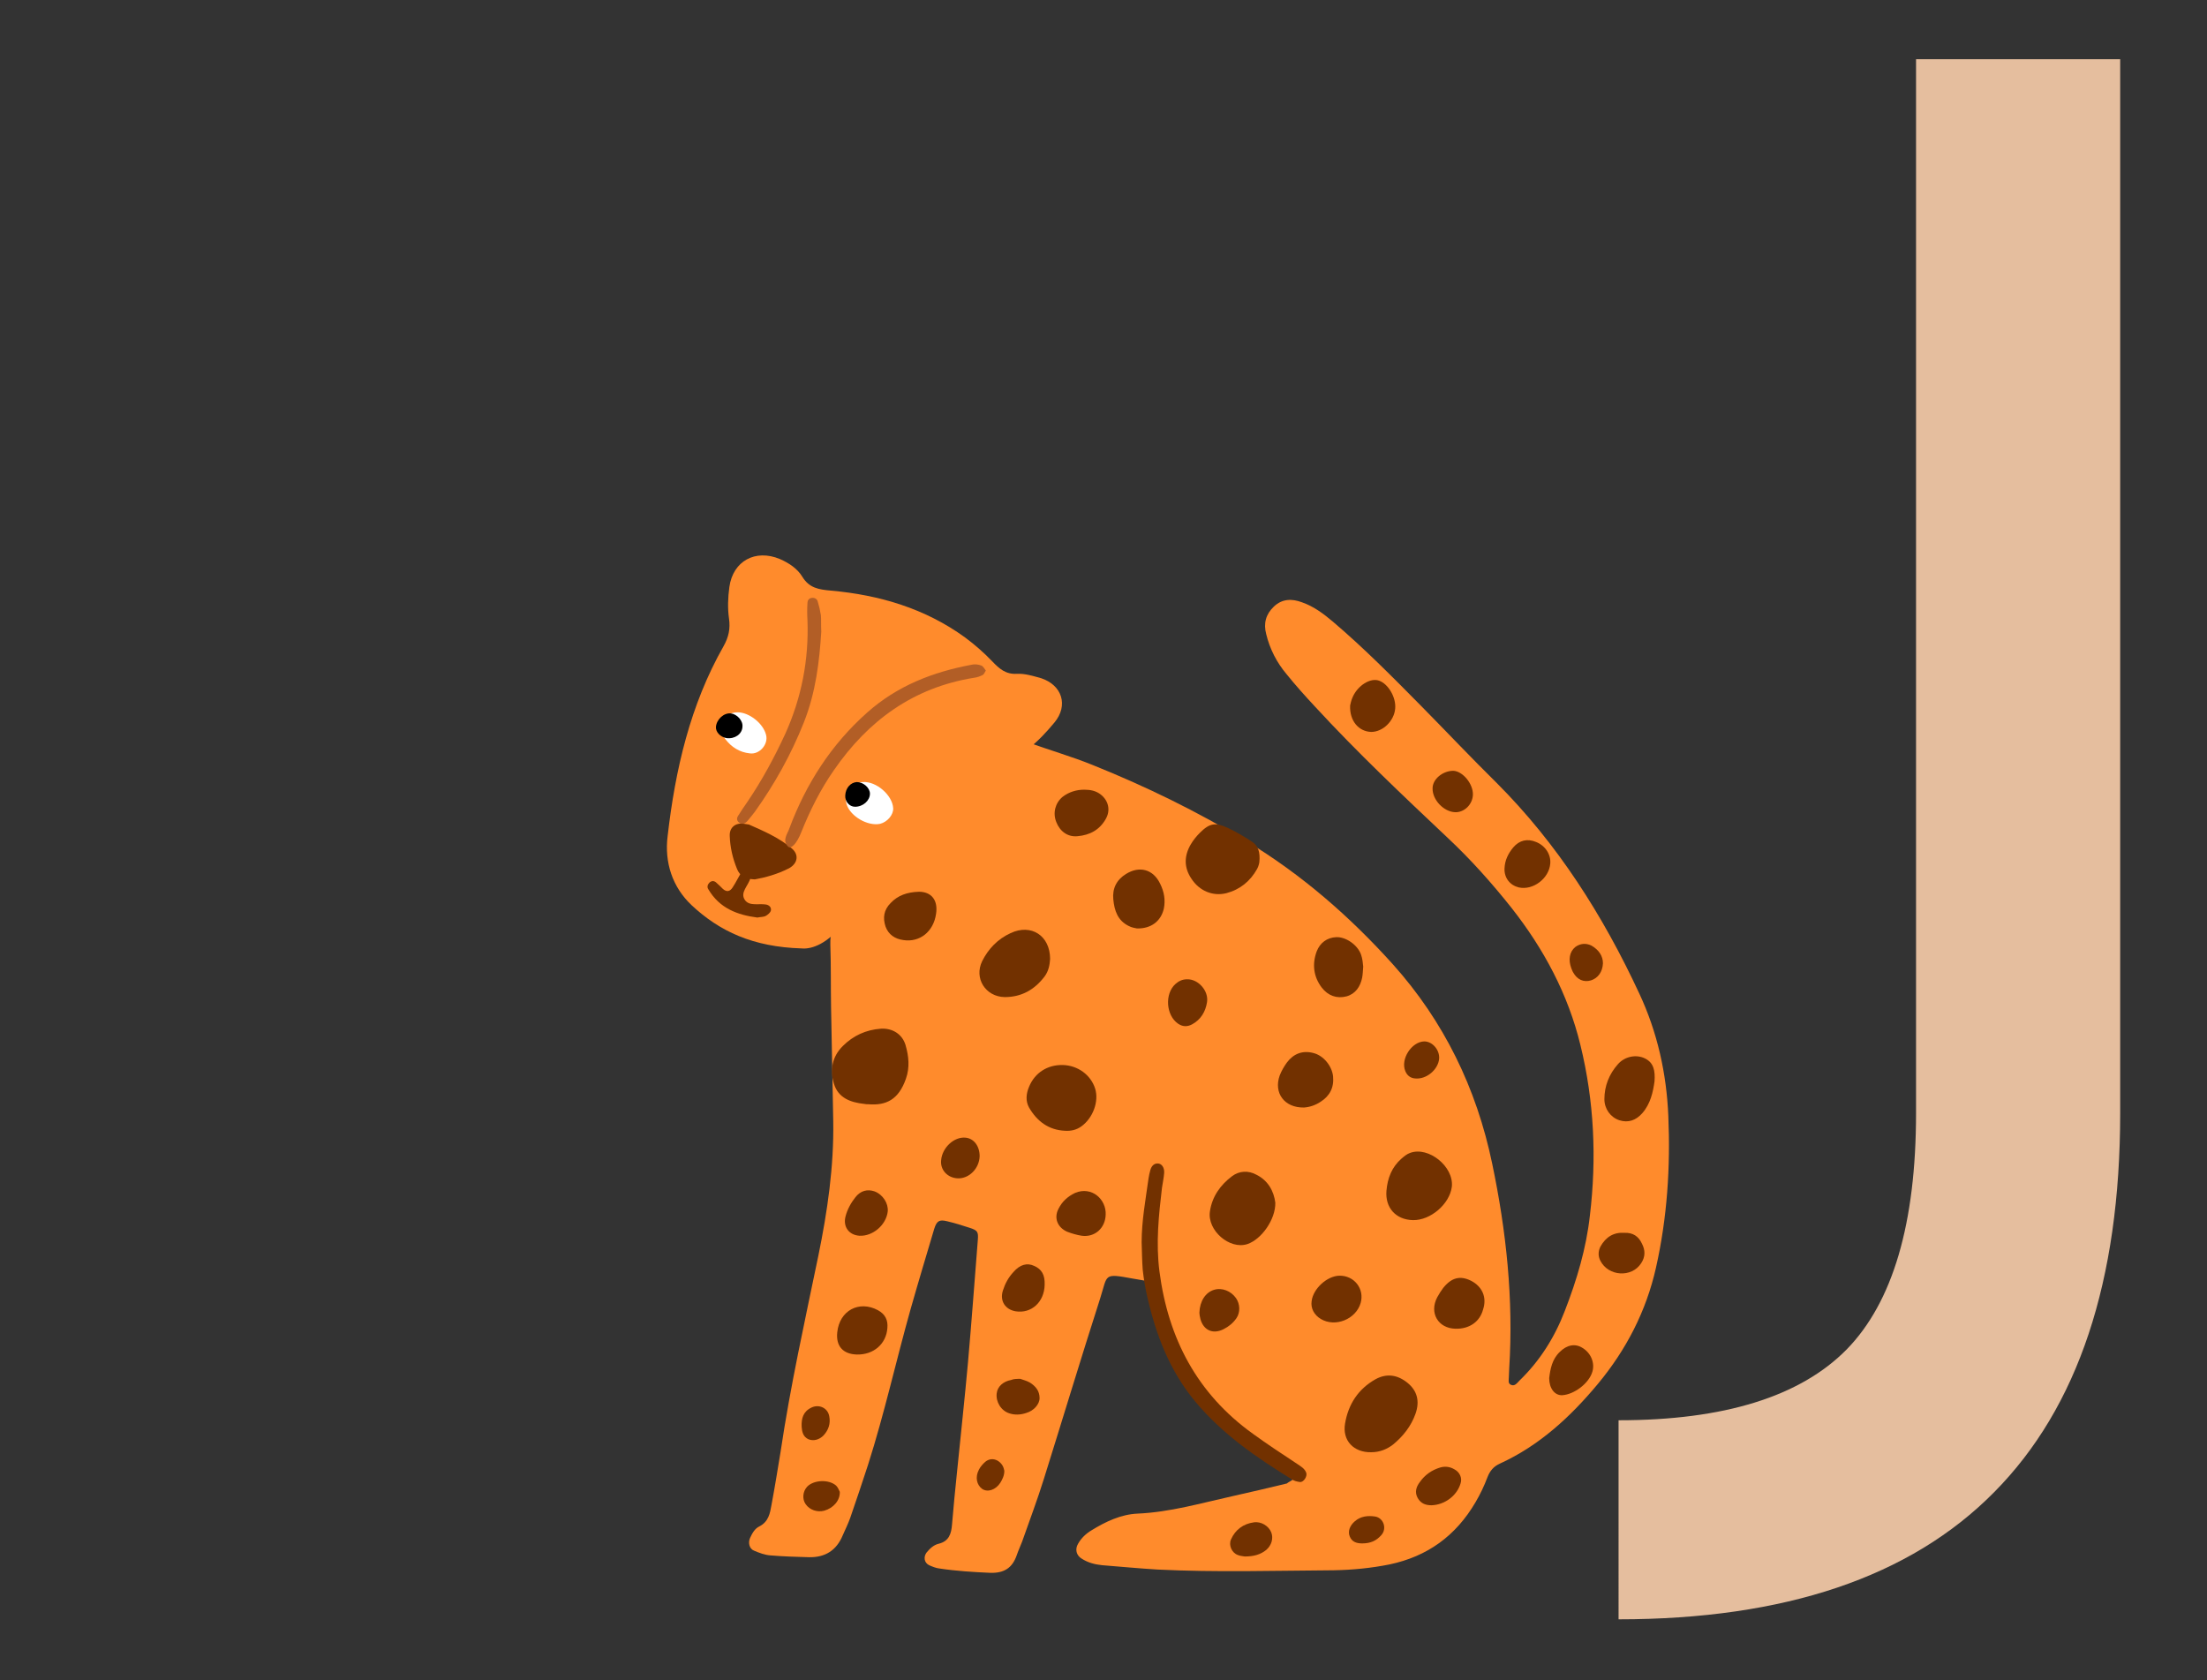 <?xml version="1.0" encoding="utf-8"?>
<!-- Generator: Adobe Illustrator 25.1.0, SVG Export Plug-In . SVG Version: 6.00 Build 0)  -->
<svg version="1.1" id="Calque_1" xmlns="http://www.w3.org/2000/svg" xmlns:xlink="http://www.w3.org/1999/xlink" x="0px" y="0px"
	 viewBox="0 0 607.6 462.5" style="enable-background:new 0 0 607.6 462.5;" xml:space="preserve">
<rect x="0" y="0" width="607.6" height="462.5" fill="#333333" stroke="none"/>
<style type="text/css">
	.st0{fill:#E5BE9E;}
	.st1{fill:#19935C;}
	.st2{fill:#004C26;}
	.st3{fill:#006836;}
	.st4{fill:#FFFFFF;}
	.st5{fill:#B25E26;}
	.st6{fill:#D3803C;}
	.st7{fill:#662704;}
	.st8{fill:#A0A0A0;}
	.st9{fill:#7C7C7C;}
	.st10{fill:#D8D8D8;}
	.st11{fill:#FFAF2E;}
	.st12{fill:#E27600;}
	.st13{fill:#FF6695;}
	.st14{fill:#FFEB76;}
	.st15{fill:#FFCF48;}
	.st16{fill:#6D6D6D;}
	.st17{fill:#C6C6C6;}
	.st18{fill:#CCCCCC;}
	.st19{fill:#F987B6;}
	.st20{fill:#CE3A6F;}
	.st21{fill:#CECECE;}
	.st22{fill:#565656;}
	.st23{fill:#F77CA9;}
	.st24{fill:#723100;}
	.st25{fill:#E8D09C;}
	.st26{fill:#6B5738;}
	.st27{fill:#69C498;}
	.st28{fill:#FF8B2C;}
	.st29{fill:#B2B2B2;}
	.st30{fill:#848484;}
	.st31{fill:#726359;}
	.st32{fill:#CABAAB;}
	.st33{fill:#E8E2DD;}
	.st34{fill:#D3BD90;}
	.st35{fill:#EAAD8B;}
	.st36{fill:#CEB78A;}
	.st37{fill:#EAE4DC;}
	.st38{fill:#7F7870;}
	.st39{fill:#84AFD3;}
	.st40{fill:#5F94B7;}
	.st41{fill:#D37E02;}
</style>
<g>
	<path class="st0" d="M445.6,391c29,0,50-6.5,62.8-19.5c12.7-13,19.1-34.7,19.1-65.1V16.3h56.2v290.1c0,46.3-11.6,81.1-34.7,104.4
		c-23.1,23.4-57.7,35-103.4,35V391z"/>
</g>
<g>
	<path class="st28" d="M356.7,406.3c-3.2-1.8-6.1-3.5-8.9-5.2c-11.5-7.2-20.1-17-25.5-29.5c-1.9-4.4-3.1-8.9-4.1-13.6
		c-0.3-1.3-0.7-2.7-1.1-4c-0.2-0.8-0.8-1.3-1.7-1.4c-1.2-0.2-2.3-0.4-3.5-0.6c-8.2-1.5-6.9-1.2-9,5.4c-5.3,16.5-10.3,33.1-15.5,49.7
		c-1.8,5.8-4,11.6-6,17.3c-0.5,1.3-1.1,2.6-1.5,3.8c-1.2,3.4-3.4,4.9-7.2,4.8c-4.7-0.2-9.5-0.5-14.1-1.2c-0.9-0.1-1.9-0.5-2.8-0.9
		c-1.4-0.7-1.6-2.3-0.7-3.5c0.9-1.1,2-2.1,3.3-2.4c2.9-0.7,3.5-2.8,3.7-5.3c0.4-4.9,0.9-9.8,1.4-14.7c1-10,2.1-20,3-30
		c1-11.2,1.8-22.4,2.7-33.6c0.2-2.3-0.1-2.7-2.3-3.4c-2.1-0.7-4.1-1.3-6.2-1.8c-2.1-0.5-2.8-0.1-3.5,2.1c-2.2,7.4-4.4,14.7-6.5,22.1
		c-4,14.2-7.2,28.7-11.7,42.8c-1.6,4.9-3.2,9.7-4.9,14.6c-0.6,1.7-1.4,3.3-2.1,4.9c-1.7,4.1-4.8,6.1-9.3,6
		c-3.5-0.1-7.1-0.2-10.6-0.5c-1.5-0.1-3.1-0.7-4.5-1.3c-1.3-0.5-1.7-2.2-1.1-3.5c0.6-1.3,1.3-2.6,2.6-3.2c2.5-1.3,2.9-3.6,3.3-5.9
		c0.9-4.8,1.7-9.7,2.5-14.6c2.7-18.2,6.7-36.1,10.4-54c2.5-12.2,4.3-24.5,4.1-37c-0.2-10.5-0.4-20.9-0.6-31.4
		c-0.1-5.7,0-11.4-0.2-17.2c-0.2-6.5,3.5-10.6,8.1-14.3c0.5-0.4,1-0.7,1.5-0.9c11.6-5.4,18.8-14.7,23.9-26c0.1-0.2,0.2-0.3,0.2-0.5
		c0.8-3.1,2.8-4.8,6-5.7c4.1-1.2,7.4-3.8,10-7.1c1.3-1.7,2.5-2.1,4.6-1.3c5.9,2.2,12,3.9,17.9,6.3c14.7,5.9,28.8,12.8,42.4,21
		c15.2,9.2,28.4,20.7,40.2,33.8c14.1,15.7,23.1,34.2,27.4,54.9c3.9,18.6,5.9,37.4,4.7,56.4c0,0.8-0.1,1.6-0.1,2.4
		c0,0.8-0.3,1.7,0.5,2.1c1.1,0.6,1.8-0.5,2.4-1.1c5.6-5.4,9.7-11.9,12.5-19.2c3.3-8.5,5.9-17.2,6.9-26.2c1.9-15.8,1.2-31.5-2.6-47
		c-3.4-14-10.1-26.5-19-37.8c-5.4-6.8-11.2-13.3-17.5-19.2c-12.5-11.8-25-23.6-36.6-36.2c-2.7-2.9-5.3-5.8-7.8-8.9
		c-2.7-3.2-4.6-6.9-5.6-11c-0.8-3-0.1-5.5,2.1-7.6c2.3-2.2,5-2.2,7.7-1.2c3.2,1.1,5.9,3.1,8.5,5.3c8.6,7.3,16.5,15.3,24.4,23.3
		c6.9,7,13.7,14.2,20.7,21.1c16.8,16.8,29.3,36.5,39.3,58c5,10.7,7.5,22,8,33.7c0.6,14.1-0.3,28-3.4,41.8c-2.7,12-8.2,22.6-16,32
		c-7.5,9-16,16.9-26.9,21.9c-1.8,0.8-2.8,2-3.5,3.8c-0.9,2.4-2,4.7-3.3,6.9c-5.4,9.2-13.2,14.9-23.7,17.1c-5,1-10.1,1.5-15.3,1.6
		c-16.2,0.1-32.4,0.6-48.5-0.2c-5.1-0.3-10.2-0.8-15.3-1.2c-2-0.2-3.9-0.7-5.6-1.8c-1.5-0.9-1.9-2.6-1-4.1c0.9-1.6,2.2-2.8,3.7-3.7
		c3.9-2.4,8.1-4.4,12.7-4.6c9-0.4,17.5-2.9,26.1-4.8c5-1.1,10-2.3,15-3.5C354.9,407.8,356,407.7,356.7,406.3z"/>
	<path class="st24" d="M314.3,342c0-5.9,1.1-11.8,1.9-17.6c0.1-0.8,0.3-1.5,0.5-2.3c0.3-1,0.9-1.8,2-1.8c1.1,0,1.9,1.1,1.8,2.6
		c-0.1,1.4-0.4,2.7-0.6,4.1c-0.9,7.6-1.7,15.2-0.7,23c2.4,18.5,10.4,33.7,25.7,44.7c4,2.9,8.1,5.6,12.2,8.3c1,0.7,2,1.2,2.5,2.4
		c0.4,1-0.7,2.7-1.7,2.6c-0.8-0.1-1.6-0.3-2.2-0.7c-9.7-6-19.1-12.4-26.6-21.4c-7-8.4-10.8-18.2-13.2-28.7c-0.6-2.5-1-5-1.3-7.6
		C314.4,347.1,314.4,344.6,314.3,342z"/>
	<path class="st24" d="M239.1,304c-0.4,0-0.8,0-1.2-0.1c-3.7-0.4-7.1-1.6-8.3-5.5c-1.2-3.8-0.5-7.5,2.4-10.4
		c2.9-2.9,6.4-4.5,10.5-4.8c3.2-0.2,5.9,1.5,6.8,4.5c0.9,3.1,1.2,6.2,0.1,9.3C247.4,302.7,244,304.4,239.1,304z"/>
	<path class="st24" d="M377.5,399.8c-4.8,0.1-8-3.2-7.2-7.9c0.9-5.3,3.6-9.5,8.4-12.2c3.1-1.7,6.1-1.2,8.8,1
		c2.7,2.2,3.4,5.1,2.2,8.5c-1.2,3.4-3.4,6.2-6.2,8.5C381.8,399,379.8,399.8,377.5,399.8z"/>
	<path class="st24" d="M346.7,237.4c0-0.1-0.1,0.9-0.6,1.8c-1.9,3.4-4.7,5.7-8.5,6.7c-3.7,0.9-7.4-0.6-9.6-4c-2.1-3.1-2-6.3-0.2-9.4
		c0.7-1.2,1.6-2.3,2.5-3.2c2.7-2.7,4.3-3,7.9-1.3c2.3,1.1,4.5,2.4,6.6,3.8C346.3,232.8,347,234.5,346.7,237.4z"/>
	<path class="st24" d="M289.1,264c-0.1,1.6-0.4,3.3-1.5,4.8c-2.8,3.7-6.4,5.7-11,5.7c-5.3-0.1-8.5-5.2-6.2-9.9
		c1.7-3.4,4.3-6.1,7.8-7.7C283.9,254.2,289.1,257.6,289.1,264z"/>
	<path class="st24" d="M351.1,331.1c0.1,4.6-3.8,10.1-7.7,11.4c-4.9,1.6-11.1-3.8-10.3-9c0.6-4.1,2.9-7.3,6.1-9.7
		c2-1.5,4.5-1.6,6.7-0.4C349.1,325,350.7,327.9,351.1,331.1z"/>
	<path class="st24" d="M292.6,293.2c4.1,0.1,7.7,2.7,8.9,6.5c1.1,3.5-0.6,8.1-3.8,10.4c-1.4,1-2.9,1.3-4.5,1.2
		c-4.5-0.2-7.7-2.6-9.9-6.4c-1-1.8-0.8-3.8,0-5.7C284.9,295.3,288.4,293.1,292.6,293.2z"/>
	<path class="st24" d="M389,335.9c-4.7-0.1-7.7-3.4-7.3-8.1c0.3-3.5,1.5-6.5,4.1-8.8c0.7-0.6,1.5-1.3,2.4-1.6
		c5.1-1.9,12.1,3.8,11.5,9.3C399.1,331.5,393.8,336,389,335.9z"/>
	<path class="st24" d="M455.5,297.7c-0.4,2.9-1.1,6.2-3.4,8.8c-1.7,1.9-3.8,2.7-6.3,1.9c-2.4-0.8-4.1-3.1-4.1-5.8
		c0-3.6,1.3-6.9,3.7-9.6c1.9-2.2,5.1-2.8,7.5-1.6C455.3,292.6,455.7,294.8,455.5,297.7z"/>
	<path class="st24" d="M359,304.9c-5.4,0.1-8.4-4-6.7-8.8c0.5-1.3,1.2-2.5,2-3.6c1.8-2.4,4.3-3.4,7.3-2.6c2.8,0.7,5.1,3.6,5.4,6.4
		c0.3,3.1-0.9,5.4-3.4,7C362.1,304.3,360.5,304.8,359,304.9z"/>
	<path class="st24" d="M313,255.6c-0.4-0.1-1.4-0.2-2.3-0.7c-3-1.5-3.9-4.2-4.2-7.3c-0.3-3,0.9-5.4,3.5-7c3.7-2.3,7.5-1.3,9.4,2.7
		c1.1,2.2,1.5,4.5,1,6.9C319.6,253.6,316.9,255.7,313,255.6z"/>
	<path class="st24" d="M375.3,266.1c-0.1,1.1-0.1,2.1-0.3,3.1c-0.5,2.4-1.8,4.4-4.3,5.1c-2.7,0.7-5.1-0.2-6.8-2.4
		c-2.3-3-2.7-6.5-1.4-10c0.9-2.3,2.8-3.8,5.4-3.9c2.7-0.1,5.9,2.2,6.8,4.8C375.1,263.9,375.2,265.1,375.3,266.1z"/>
	<path class="st24" d="M253,245.5c3.4,0,5.3,2.3,4.7,6.1c-0.7,4.9-4.5,7.9-9,7.2c-2.3-0.3-4.1-1.5-4.9-3.7c-0.8-2.4-0.5-4.6,1.4-6.5
		C247.2,246.5,249.7,245.6,253,245.5z"/>
	<path class="st24" d="M298.5,217.4c1.7,0,3.2,0.3,4.5,1.3c2.2,1.7,2.8,4.4,1.4,6.8c-1.7,3-4.4,4.4-7.7,4.7
		c-2.7,0.3-4.9-1.3-5.9-3.9c-1-2.5-0.3-5.2,1.7-6.9C294.3,218,296.4,217.4,298.5,217.4z"/>
	<path class="st24" d="M235.9,372.9c-3.8-0.1-5.8-2.3-5.4-6.1c0.6-6,6-8.9,11.2-6.1c2,1.1,2.8,2.7,2.6,4.9
		C244,370,240.5,373,235.9,372.9z"/>
	<path class="st24" d="M400.7,365.8c-4.8-0.1-7.3-4.4-5-8.7c0.5-0.9,1-1.7,1.6-2.5c2.3-2.9,4.7-3.5,7.7-2c3.1,1.6,4.4,4.6,3.3,7.9
		C407.4,363.9,404.5,365.9,400.7,365.8z"/>
	<path class="st24" d="M368.7,351.2c4.1-0.1,7,3.6,5.9,7.5c-1.3,4.5-7,6.8-11,4.4c-1.8-1.1-2.8-2.9-2.5-4.9
		C361.5,354.8,365.3,351.3,368.7,351.2z"/>
	<path class="st24" d="M371.7,194.2c0.1-0.5,0.3-1.4,0.7-2.3c1.4-3.2,4.9-5.4,7.3-4.5c2.5,0.9,4.7,4.6,4.4,7.7
		c-0.3,3.4-3.4,6.4-6.6,6.4C374.1,201.4,371.5,198.5,371.7,194.2z"/>
	<path class="st24" d="M304.4,334.4c-0.1,3.7-3,6.3-6.6,5.8c-1.3-0.2-2.7-0.6-4-1.1c-2.7-1.2-3.7-3.8-2.4-6.3c1-2,2.5-3.4,4.6-4.4
		C300.6,326.5,304.6,330.2,304.4,334.4z"/>
	<path class="st24" d="M414.2,239.1c0.1-2.3,1-4.1,2.4-5.8c1.7-2,3.9-2.5,6.3-1.5c2.5,1,4.1,3.4,3.9,5.9c-0.3,4.1-4.7,7.5-8.7,6.6
		C415.7,243.7,414.1,241.7,414.2,239.1z"/>
	<path class="st24" d="M426.5,379.4c0.3-2.5,0.8-5.2,2.9-7.2c2-2,4.3-2.4,6.3-1.1c2.3,1.4,3.4,4.1,2.7,6.5c-0.9,3.2-5,6.3-8.3,6.5
		C428,384.2,426.5,382.2,426.5,379.4z"/>
	<path class="st24" d="M287.6,353.7c-0.1,4.8-3.7,8-8,7.3c-2.9-0.5-4.4-2.9-3.5-5.7c0.6-1.9,1.5-3.6,2.9-5.1
		c1.8-2.1,3.8-2.6,5.7-1.7C286.8,349.4,287.7,351,287.6,353.7z"/>
	<path class="st24" d="M244.4,333.5c-0.4,3.7-4.1,6.9-7.8,6.7c-2.9-0.2-4.6-2.5-3.8-5.4c0.5-1.9,1.5-3.7,2.7-5.2
		c1.4-1.8,3.3-2.3,5.3-1.6C243.1,328.9,244.6,331.3,244.4,333.5z"/>
	<path class="st24" d="M326.8,269.6c3.1-0.1,6,3.2,5.5,6.3c-0.4,2.6-1.7,4.8-4.1,6.1c-1.3,0.7-2.6,0.7-3.9-0.2
		c-3.3-2.3-3.7-8.2-0.7-10.9C324.5,270.1,325.5,269.6,326.8,269.6z"/>
	<path class="st24" d="M447.2,339.4c2.4-0.1,3.9,1,4.8,2.9c1,1.9,1,3.7-0.2,5.5c-2.6,4-9,3.6-11.2-0.7c-0.7-1.3-0.6-2.7,0-3.9
		C442.1,340.5,444.3,339.2,447.2,339.4z"/>
	<path class="st24" d="M330.2,361.4c0.1-3.2,1.7-5.6,4-6.3c2.2-0.7,4.7,0.3,6.1,2.3c1.1,1.6,1.2,3.9,0.1,5.5c-0.9,1.3-2.1,2.3-3.5,3
		c-2.9,1.5-5.5,0.4-6.4-2.7C330.3,362.5,330.2,361.7,330.2,361.4z"/>
	<path class="st24" d="M405.5,218.8c-0.1,2.7-2.4,4.9-4.9,4.8c-3.1-0.1-6.3-3.4-6.2-6.6c0-2.5,2.8-4.8,5.7-4.8
		C402.7,212.3,405.6,215.8,405.5,218.8z"/>
	<path class="st24" d="M394.1,414.4c-1.5,0-2.9-0.4-3.8-2c-0.9-1.6-0.4-3.1,0.6-4.4c1.4-2,3.3-3.3,5.6-4c1.4-0.4,2.7-0.2,3.9,0.5
		c1.5,0.8,2.2,2.4,1.7,3.9C401.1,411.8,397.7,414.3,394.1,414.4z"/>
	<path class="st24" d="M263.7,324.4c-2.8-0.1-4.9-2.3-4.6-5c0.3-3.5,3.6-6.5,6.7-6.2c2.3,0.2,3.9,2.3,3.9,5.1
		C269.6,321.7,266.8,324.5,263.7,324.4z"/>
	<path class="st24" d="M280.9,379.6c0.8,0.3,1.7,0.5,2.6,1c1.6,1,2.7,2.3,2.7,4.3c0,1.7-1.6,3.5-3.7,4.1c-1.5,0.5-3.1,0.6-4.6,0.1
		c-2.3-0.7-3.8-3.2-3.5-5.5c0.2-1.9,1.8-3.3,4-3.7C279.1,379.6,279.9,379.6,280.9,379.6z"/>
	<path class="st24" d="M342.7,428.5c-0.4-0.1-1.2-0.1-1.9-0.4c-1.7-0.6-2.6-2.7-1.9-4.3c1.2-2.7,3.4-4.3,6.3-4.7
		c2-0.3,4.1,1,4.8,2.8c0.6,1.6,0.1,3.5-1.4,4.8C347,428,345.1,428.5,342.7,428.5z"/>
	<path class="st24" d="M392.1,286.7c2.3,0,4.3,2.4,4.1,4.8c-0.3,3-3.5,5.7-6.6,5.4c-1.3-0.1-2.2-0.8-2.7-2
		C385.5,291.6,388.6,286.8,392.1,286.7z"/>
	<path class="st24" d="M441.3,265.2c-0.1,2.4-1.4,4.1-3.3,4.7c-2,0.6-3.8-0.2-4.9-2.2c-0.2-0.3-0.3-0.7-0.5-1.1
		c-0.9-2.4-0.5-4.6,1.1-5.9c1.4-1,2.9-1.1,4.4-0.4C440.2,261.5,441.3,263.2,441.3,265.2z"/>
	<path class="st24" d="M231.2,410.7c0.1,2.4-1.8,4.5-4.3,5.2c-1.9,0.5-4-0.2-5.1-1.8c-1-1.4-0.8-3.5,0.4-4.8c1.8-1.9,6-2.1,8-0.3
		C230.7,409.5,231,410.3,231.2,410.7z"/>
	<path class="st24" d="M220.7,392.8c-0.1-2.3,0.4-4.2,2.7-5.3c2.1-1,4.5,0.1,4.9,2.4c0.4,2-0.2,3.8-1.6,5.3c-1.2,1.2-2.8,1.6-4.2,1
		C221.1,395.5,220.8,394.2,220.7,392.8z"/>
	<path class="st24" d="M375,424.9c-1.5,0-2.8-0.4-3.4-1.9c-0.6-1.4,0-3,1.4-4.2c1.6-1.4,3.6-1.6,5.6-1.3c2.3,0.4,3.3,3.3,1.7,5.1
		C378.9,424.2,377.3,424.9,375,424.9z"/>
	<path class="st24" d="M276.5,404.9c0,1.3-0.5,2.3-1.1,3.3c-1.3,2-3.5,2.7-5,1.7c-1.5-1.1-2-3.2-0.9-5.3c0.4-0.8,1.1-1.6,1.8-2.2
		c1-0.8,2.2-0.9,3.3-0.3C275.8,402.8,276.3,403.8,276.5,404.9z"/>
	<g>
		<path class="st28" d="M220.7,261.1c-13.4-0.4-22.6-4.7-30.3-11.9c-5.3-5-7.5-11.8-6.6-19c2.1-18.3,6.2-36.1,15.4-52.3
			c1.4-2.5,1.9-4.8,1.5-7.6c-0.4-2.8-0.3-5.8,0.1-8.7c1-7.2,7.2-10.5,13.9-7.7c2.5,1.1,4.8,2.6,6.2,4.9c1.9,3.1,4.5,3.5,7.9,3.8
			c13.3,1.2,25.9,4.9,36.9,12.9c2.7,2,5.2,4.2,7.5,6.6c1.9,2,3.7,3.6,6.8,3.4c2.2-0.1,4.4,0.6,6.6,1.2c5.8,1.9,7.6,7.5,3.7,12.2
			c-4.3,5.2-9.2,9.9-16,11.7c-2.5,0.7-3.7,2-4.8,4.2c-2,4-4.1,7.9-6.3,11.8c-4.1,7.2-9.9,12.8-17.2,16.5
			c-5.7,2.9-10.7,6.6-14.4,11.7C228,259.5,223.7,261.4,220.7,261.1z"/>
		<path class="st24" d="M207.8,242.1c-2.8-0.1-4.2-1.1-4.9-2.9c-1.2-2.9-1.9-6-2-9.1c-0.1-2.3,1.6-3.7,4-3.3
			c0.4,0.1,0.9,0.1,1.3,0.2c4.1,1.8,8.2,3.6,11.7,6.5c2.1,1.7,1.8,4.1-0.6,5.5C214,240.7,210.6,241.6,207.8,242.1z"/>
		<path class="st4" d="M245.9,222.5c0.1,1.8-1.6,3.8-3.6,4.3c-3.4,0.7-8.1-2-9.2-5.3c-0.9-2.9,1.3-6.1,4.4-6.2
			C241.2,215,245.7,218.9,245.9,222.5z"/>
		<path class="st4" d="M203.1,196.1c3.1,0,7,3,7.8,6.2c0.7,2.6-1.8,5.5-4.5,5.1c-2.8-0.3-5-1.7-6.7-3.9c-1.1-1.5-1.9-3-0.9-4.9
			C199.7,197,201.1,196.1,203.1,196.1z"/>
		<path class="st5" d="M271.4,184.6c-0.3,0.5-0.5,1-0.8,1.2c-0.8,0.4-1.6,0.7-2.5,0.8c-16.7,2.7-29.1,11.8-38.5,25.4
			c-3.7,5.3-6.6,11.1-9,17.1c-1.3,3.3-2.9,4.8-3.7,3.9c-1.6-1.7-0.1-3.4,0.4-4.9c4.6-12.3,11.5-23.1,21.4-31.9
			c8.3-7.4,18.1-11.2,28.8-13.2c0.8-0.2,1.8-0.1,2.6,0.2C270.7,183.4,271,184.1,271.4,184.6z"/>
		<path class="st5" d="M226.1,173.9c-0.5,8.1-1.5,16.7-4.8,25c-3.5,8.8-8,16.9-13.5,24.6c-0.7,0.9-1.4,1.8-2.1,2.6
			c-0.7,0.7-1.5,1-2.3,0.3c-0.6-0.5-0.6-1.2-0.2-1.8c0.8-1.3,1.7-2.6,2.6-3.9c4-5.9,7.4-12.2,10.4-18.7c4.5-10,6.5-20.4,6.1-31.3
			c-0.1-1.6-0.1-3.1,0-4.7c0-0.6,0.3-1.3,1.2-1.4c0.8-0.1,1.4,0.3,1.6,0.9c0.4,1.3,0.7,2.6,0.9,3.9C226.1,170.6,226,172,226.1,173.9
			z"/>
		<path class="st24" d="M208.5,252.6c-5.4-0.7-10.4-2.5-13.5-7.8c-0.4-0.6-0.2-1.3,0.3-1.8c0.5-0.5,1.2-0.6,1.8-0.1
			c0.7,0.6,1.3,1.2,1.9,1.8c1.1,1,2,0.7,2.7-0.4c1-1.5,1.7-3.1,2.7-4.6c0.4-0.5,1.2-0.8,1.7-0.3c0.4,0.4,0.5,1.1,0.7,1.7
			c0,0.2-0.2,0.4-0.2,0.6c-0.5,2.1-3,4-1.5,6.1c1.2,1.7,3.7,0.9,5.7,1.2c0.8,0.1,1.7,0.7,1.4,1.8c-0.2,0.5-0.8,1-1.3,1.3
			C210.2,252.5,209.5,252.4,208.5,252.6z"/>
		<path d="M235.4,222.1c-1.6,0-2.8-1.5-2.7-3.1c0.1-2.1,1.5-3.6,3.2-3.7c1.8,0,3.6,1.6,3.6,3.2C239.5,220.4,237.6,222.1,235.4,222.1
			z"/>
		<path d="M201.2,196.4c1.7,0.2,3.4,2,3.2,3.7c-0.1,2-2.1,3.4-4.4,3.1c-1.7-0.3-3-1.7-2.9-3.1C197.3,198,199.3,196.2,201.2,196.4z"
			/>
	</g>
</g>
</svg>
